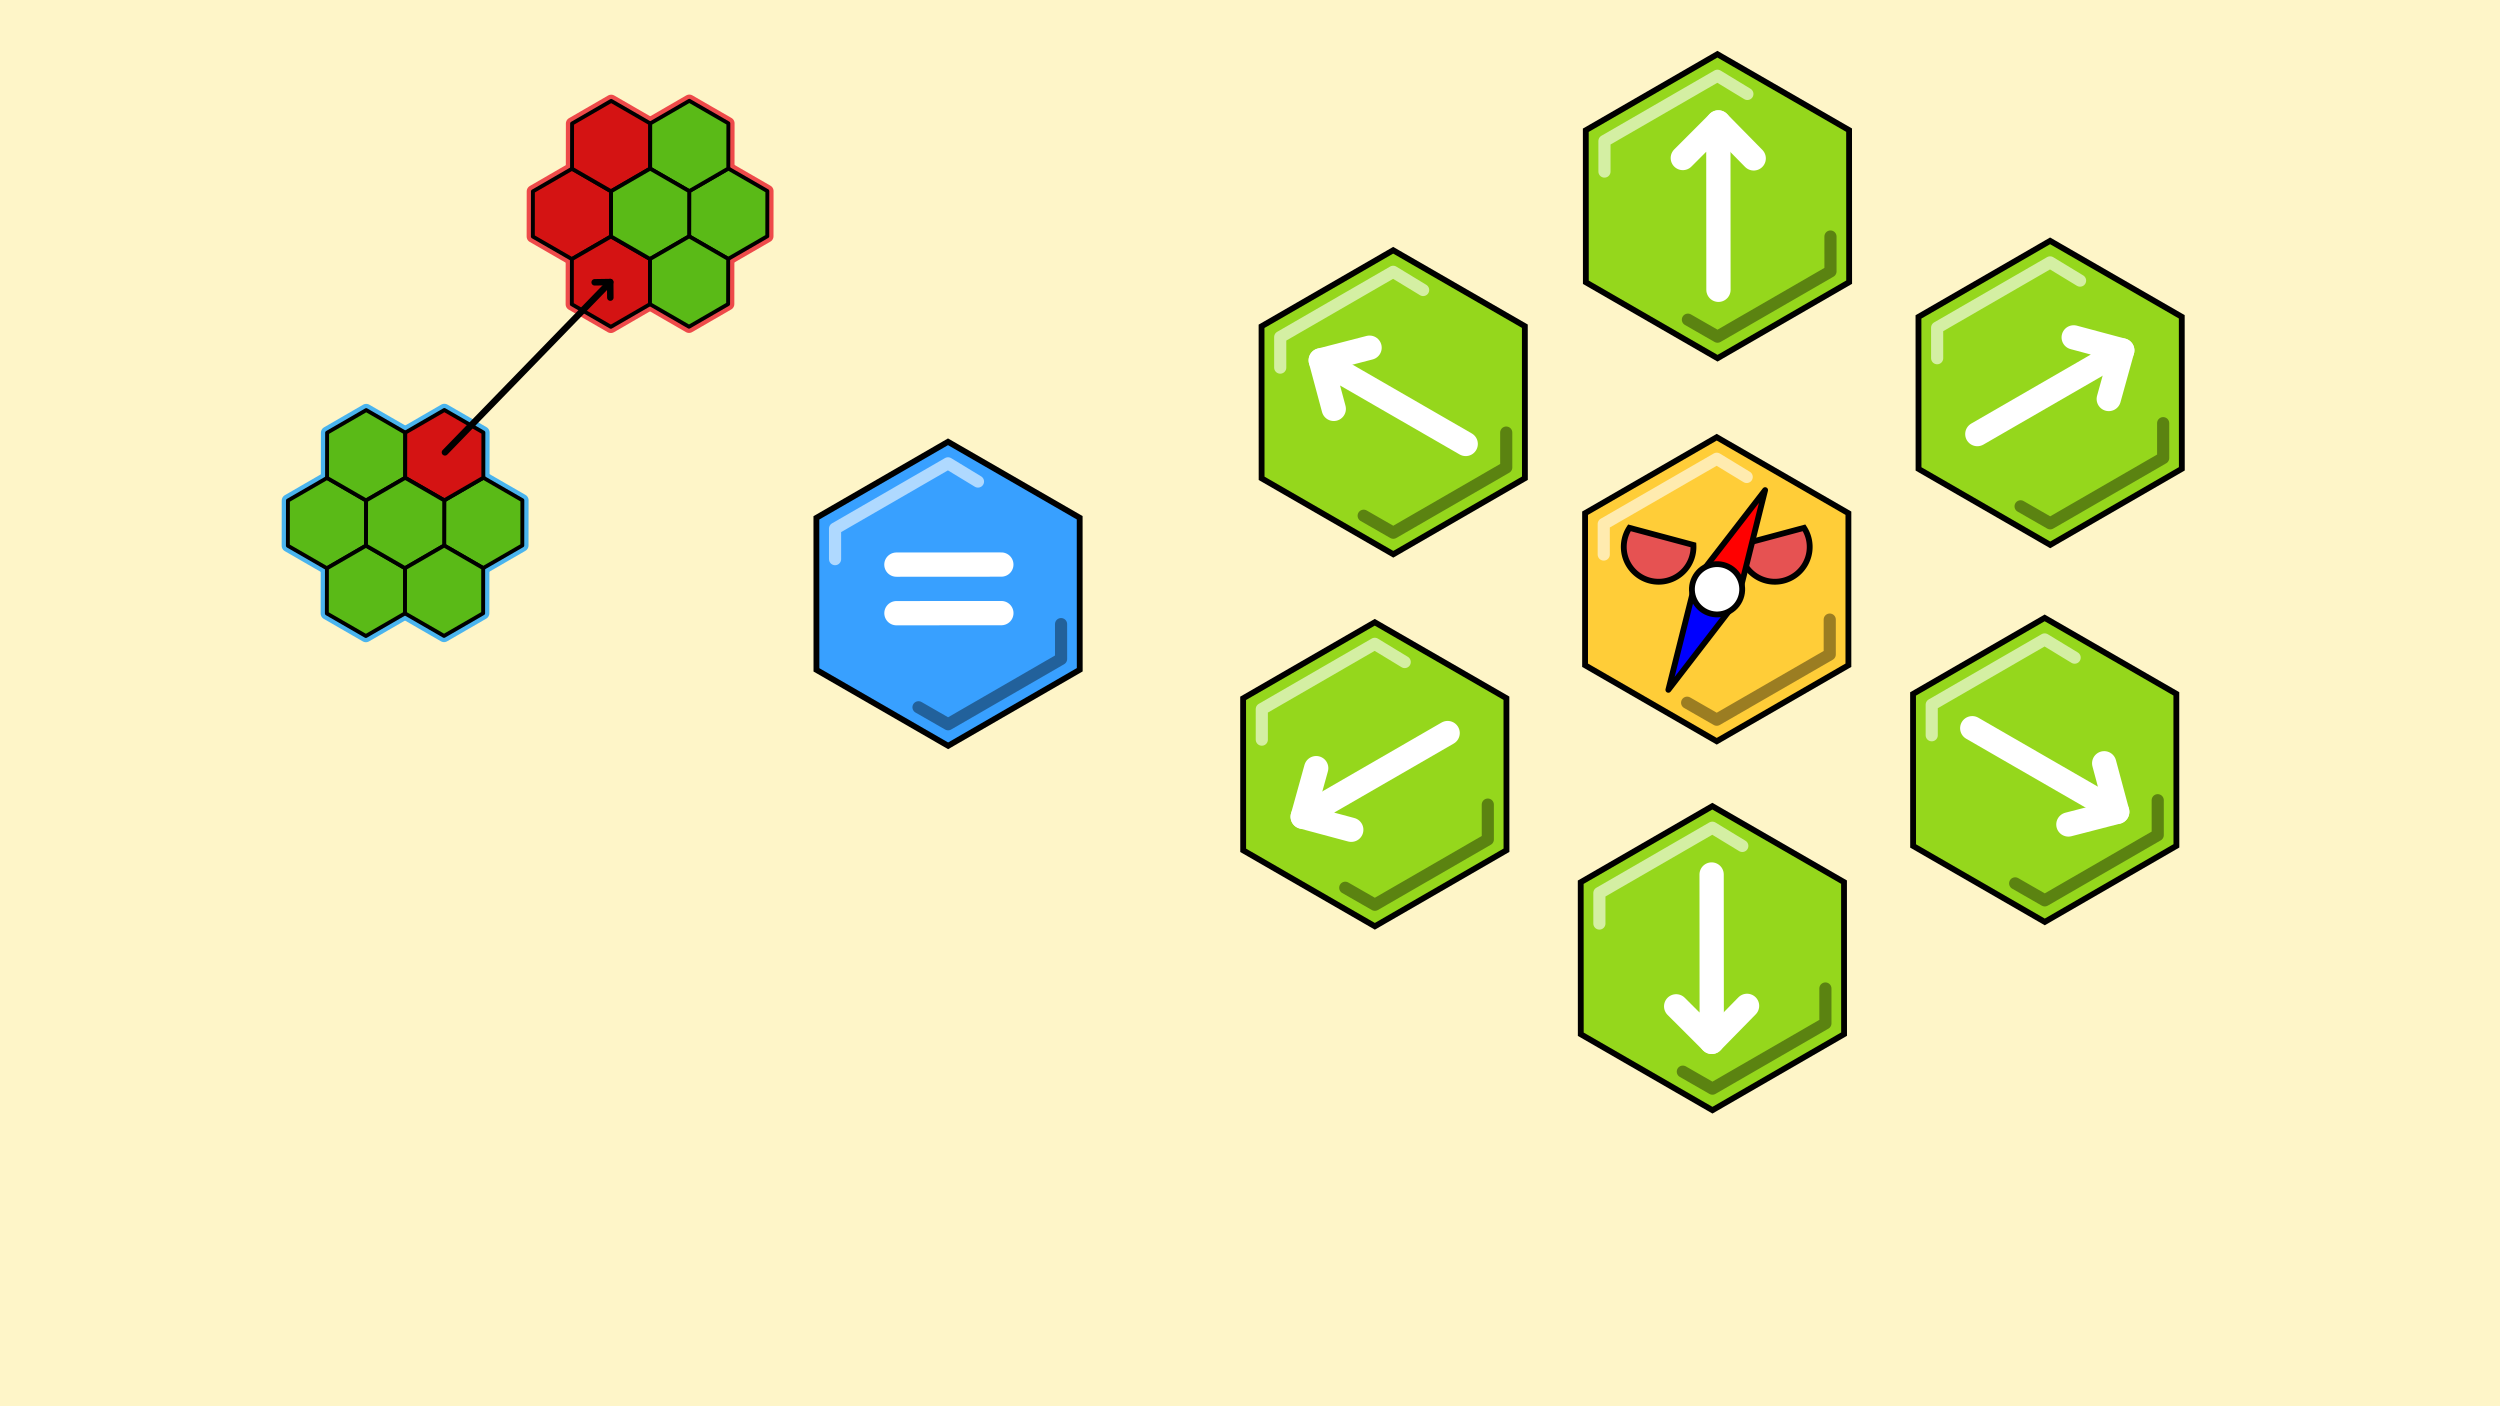 <?xml version="1.0" encoding="UTF-8" standalone="no"?>
<!-- Created with Inkscape (http://www.inkscape.org/) -->

<svg
   xmlns:dc="http://purl.org/dc/elements/1.1/"
   xmlns:cc="http://creativecommons.org/ns#"
   xmlns:rdf="http://www.w3.org/1999/02/22-rdf-syntax-ns#"
   xmlns:svg="http://www.w3.org/2000/svg"
   xmlns="http://www.w3.org/2000/svg"
   xmlns:sodipodi="http://sodipodi.sourceforge.net/DTD/sodipodi-0.dtd"
   xmlns:inkscape="http://www.inkscape.org/namespaces/inkscape"
   width="1920"
   height="1080"
   viewBox="0 0 1920 1080"
   id="svg2"
   version="1.1"
   inkscape:version="0.92.1 r15371"
   sodipodi:docname="cs_after_skilos_17.svg"
   inkscape:export-filename="C:\Users\Aleksandr_Bakanov\Documents\GITREPOS\cell\drawings\cs_after_skilos_17.png"
   inkscape:export-xdpi="96"
   inkscape:export-ydpi="96">
  <rect x="0" y="0" width="1920" height="1080" fill="#333333" stroke="none"/>
  <defs
     id="defs4" />
  <sodipodi:namedview
     id="base"
     pagecolor="#ffffff"
     bordercolor="#666666"
     borderopacity="1.0"
     inkscape:pageopacity="0.0"
     inkscape:pageshadow="2"
     inkscape:zoom="0.4596194"
     inkscape:cx="645.56359"
     inkscape:cy="415.05533"
     inkscape:document-units="px"
     inkscape:current-layer="layer1"
     showgrid="false"
     units="px"
     inkscape:window-width="1858"
     inkscape:window-height="1177"
     inkscape:window-x="54"
     inkscape:window-y="-8"
     inkscape:window-maximized="1" />
  <g
     inkscape:label="Layer 1"
     inkscape:groupmode="layer"
     id="layer1"
     transform="translate(0,27.638)">
    <rect
       style="fill:#fef5c8;fill-opacity:1;stroke:#ffffff;stroke-width:0;stroke-linecap:round;stroke-linejoin:round;stroke-miterlimit:4;stroke-dasharray:none;stroke-opacity:0"
       id="rect4489"
       width="1920"
       height="1080"
       x="-2.6041668e-016"
       y="-27.638" />
    <g
       id="g5298"
       transform="matrix(1.393,0,0,1.393,-381.095,-431.268)">
      <g
         transform="translate(-448.215,257.977)"
         id="g5338-4-2">
        <path
           id="path4506-2-5-7-4-6-17-7-4-6-4-4-7-42-7-7"
           d="m 1473.654,-78.57 -49.802,28.664 -49.802,-28.664 v -57.328 l 49.802,-28.664 49.802,28.664 z"
           style="fill:none;fill-opacity:1;stroke:#000000;stroke-width:16;stroke-linecap:round;stroke-linejoin:round;stroke-miterlimit:4;stroke-dasharray:none;stroke-opacity:1"
           inkscape:connector-curvature="0" />
        <g
           aria-label="2"
           style="font-style:normal;font-variant:normal;font-weight:normal;font-stretch:normal;font-size:18.667px;line-height:1.25;font-family:monospace;-inkscape-font-specification:monospace;text-align:center;letter-spacing:0px;word-spacing:0px;text-anchor:middle;fill:#117b19;fill-opacity:1;stroke:none"
           id="text4840-0-8-46-7"
           transform="translate(902.927,-360.858)">
          <path
             inkscape:connector-curvature="0"
             d="m 1186.726,329.767 h 14.031 q 1.156,-0.938 2.188,-0.938 1.469,0 2.312,0.969 0.875,0.969 0.875,3.312 v 3.062 h -29.188 v -6.781 q 17.312,-14.281 20.906,-18.375 1.812,-2.094 1.812,-3.969 0,-2.344 -2.062,-4.125 -2.031,-1.812 -5.438,-1.812 -3.438,0 -5.719,2 -1.188,1.062 -1.906,3.156 -0.438,1.312 -1.219,1.875 -0.75,0.562 -1.875,0.562 -1.312,0 -2.281,-0.938 -0.938,-0.938 -0.938,-2.188 0,-1.875 1.719,-4.688 1.75,-2.812 5.062,-4.5 3.344,-1.688 7.25,-1.688 6.062,0 9.938,3.688 3.875,3.656 3.875,8.875 0,2.656 -1.125,4.938 -1.094,2.25 -5.312,6.25 -3.312,3.156 -12.906,11.312 z"
             style="font-style:normal;font-variant:normal;font-weight:bold;font-stretch:normal;font-size:64px;font-family:monospace;-inkscape-font-specification:'monospace Bold';fill:#117b19;fill-opacity:1"
             id="path5187-8-5" />
        </g>
        <g
           aria-label="1"
           style="font-style:normal;font-variant:normal;font-weight:normal;font-stretch:normal;font-size:18.667px;line-height:1.25;font-family:monospace;-inkscape-font-specification:monospace;text-align:center;letter-spacing:0px;word-spacing:0px;text-anchor:middle;fill:#817612;fill-opacity:1;stroke:none"
           id="text4840-0-7-2-1-2-6-7"
           transform="translate(699.015,-358.447)">
          <path
             inkscape:connector-curvature="0"
             d="m 1299.373,293.935 v 35.062 h 6.469 q 2.312,0 3.281,0.906 1,0.875 1,2.312 0,1.406 -1,2.312 -0.969,0.875 -3.281,0.875 h -19.344 q -2.312,0 -3.312,-0.875 -0.969,-0.906 -0.969,-2.344 0,-1.406 0.969,-2.281 1,-0.906 3.312,-0.906 h 6.469 v -26.719 l -5.719,1.5 q -1.375,0.375 -2.062,0.375 -1.219,0 -2.125,-0.969 -0.875,-0.969 -0.875,-2.375 0,-1.281 0.656,-2 0.656,-0.75 2.75,-1.312 z"
             style="font-style:normal;font-variant:normal;font-weight:bold;font-stretch:normal;font-size:64px;font-family:monospace;-inkscape-font-specification:'monospace Bold';fill:#817612;fill-opacity:1"
             id="path5175-3-1" />
        </g>
        <g
           aria-label="3"
           style="font-style:normal;font-variant:normal;font-weight:normal;font-stretch:normal;font-size:18.667px;line-height:1.25;font-family:monospace;-inkscape-font-specification:monospace;text-align:center;letter-spacing:0px;word-spacing:0px;text-anchor:middle;fill:#8e2311;fill-opacity:1;stroke:none"
           id="text4840-0-7-2-1-9-8-2-3-7-1"
           transform="translate(796.7,-273.378)">
          <path
             inkscape:connector-curvature="0"
             d="m 1253.081,228.145 q 2.844,1.938 4.25,4.5 1.406,2.531 1.406,5.688 0,3.406 -1.875,6.312 -1.844,2.875 -5.375,4.375 -3.531,1.469 -9.25,1.469 -7.438,0 -11.188,-2.312 -2.094,-1.312 -2.094,-3.125 0,-1.375 0.906,-2.312 0.938,-0.969 2.25,-0.969 0.906,0 1.875,0.625 1.375,0.938 2.594,1.25 1.875,0.438 5.156,0.438 5.594,0 8.094,-1.438 2.5,-1.469 2.5,-4.125 0,-1.969 -1.469,-3.781 -1.438,-1.844 -3.875,-2.844 -1.406,-0.562 -4.75,-0.781 -1.594,-0.094 -2.469,-0.969 -0.844,-0.906 -0.844,-2.219 0,-1.375 0.938,-2.312 0.938,-0.938 2.375,-0.938 3.188,0 3.406,-0.031 1.25,-0.125 2.5,-0.812 1.25,-0.688 2,-1.875 0.781,-1.219 0.781,-2.5 0,-2.031 -1.812,-3.5 -1.781,-1.5 -5.375,-1.5 -4.625,0 -7.062,2.688 -0.719,0.781 -1.156,1 -0.656,0.344 -1.469,0.344 -1.312,0 -2.25,-0.938 -0.938,-0.938 -0.938,-2.312 0,-2.156 2.875,-4.188 4.188,-2.969 10.469,-2.969 5.938,0 9.531,3.375 3.594,3.375 3.594,8.125 0,2.469 -1.062,4.625 -1.062,2.125 -3.188,3.938 z"
             style="font-style:normal;font-variant:normal;font-weight:bold;font-stretch:normal;font-size:64px;font-family:monospace;-inkscape-font-specification:'monospace Bold';fill:#8e2311;fill-opacity:1"
             id="path5163-7-4" />
        </g>
      </g>
    </g>
    <g
       id="g1013">
      <path
         sodipodi:nodetypes="cc"
         inkscape:connector-curvature="0"
         id="path1090"
         d="m 708.722,-251.305 47.866,47.866"
         style="fill:none;fill-rule:evenodd;stroke:#ff2d1b;stroke-width:20;stroke-linecap:round;stroke-linejoin:miter;stroke-miterlimit:4;stroke-dasharray:none;stroke-opacity:1" />
      <path
         sodipodi:nodetypes="cc"
         inkscape:connector-curvature="0"
         id="path1090-6"
         d="m 756.587,-251.305 -47.866,47.866"
         style="fill:none;fill-rule:evenodd;stroke:#ff2d1b;stroke-width:20;stroke-linecap:round;stroke-linejoin:miter;stroke-miterlimit:4;stroke-dasharray:none;stroke-opacity:1" />
    </g>
    <g
       id="g1114"
       transform="translate(670.179,343.935)">
      <g
         id="g5115-0-6-9-3"
         transform="matrix(0.302,-0.523,0.523,0.302,-847.376,582.281)">
        <path
           id="path4506-2-5-7-4-6-17-7-4-6-4-4-7-6-9-2-2-5"
           d="m 1692.419,258.856 -49.802,28.664 -49.802,-28.664 v -57.328 l 49.802,-28.664 49.802,28.664 z"
           style="fill:none;fill-opacity:1;stroke:#ee4a4a;stroke-width:15.796;stroke-linecap:round;stroke-linejoin:round;stroke-miterlimit:4;stroke-dasharray:none;stroke-opacity:1"
           inkscape:connector-curvature="0" />
        <path
           id="path4506-2-5-7-4-6-17-7-4-6-4-4-7-6-9-2-4-8-2"
           d="m 1792.022,258.856 -49.802,28.664 -49.802,-28.664 v -57.328 l 49.802,-28.664 49.802,28.664 z"
           style="fill:none;fill-opacity:1;stroke:#ee4a4a;stroke-width:15.796;stroke-linecap:round;stroke-linejoin:round;stroke-miterlimit:4;stroke-dasharray:none;stroke-opacity:1"
           inkscape:connector-curvature="0" />
        <path
           id="path4506-2-5-7-4-6-17-7-44-3-1-2-1-7-8-9"
           d="m 1792.022,430.841 -49.802,28.664 -49.802,-28.664 v -57.328 l 49.802,-28.664 49.802,28.664 z"
           style="fill:none;fill-opacity:1;stroke:#ee4a4a;stroke-width:15.796;stroke-linecap:round;stroke-linejoin:round;stroke-miterlimit:4;stroke-dasharray:none;stroke-opacity:1"
           inkscape:connector-curvature="0" />
        <path
           id="path4506-2-5-7-4-6-17-7-44-3-1-2-1-7-9-6-6"
           d="m 1642.617,344.848 -49.802,28.664 -49.802,-28.664 v -57.328 l 49.802,-28.664 49.802,28.664 z"
           style="fill:none;fill-opacity:1;stroke:#ee4a4a;stroke-width:15.796;stroke-linecap:round;stroke-linejoin:round;stroke-miterlimit:4;stroke-dasharray:none;stroke-opacity:1"
           inkscape:connector-curvature="0" />
        <path
           id="path4506-2-5-7-4-6-17-7-44-3-1-2-1-7-95-7-3"
           d="m 1841.824,344.848 -49.802,28.664 -49.802,-28.664 v -57.328 l 49.802,-28.664 49.802,28.664 z"
           style="fill:none;fill-opacity:1;stroke:#ee4a4a;stroke-width:15.796;stroke-linecap:round;stroke-linejoin:round;stroke-miterlimit:4;stroke-dasharray:none;stroke-opacity:1"
           inkscape:connector-curvature="0" />
        <path
           id="path4506-2-5-7-4-6-17-7-4-6-4-4-7-6-9-2-6-9-9"
           d="m 1742.22,344.848 -49.802,28.664 -49.802,-28.664 v -57.328 l 49.802,-28.664 49.802,28.664 z"
           style="fill:none;fill-opacity:1;stroke:#ee4a4a;stroke-width:15.796;stroke-linecap:round;stroke-linejoin:round;stroke-miterlimit:4;stroke-dasharray:none;stroke-opacity:1"
           inkscape:connector-curvature="0" />
        <path
           id="path4506-2-5-7-4-6-17-7-4-6-4-4-7-6-9-2-6-4-2-1"
           d="m 1692.419,430.841 -49.802,28.664 -49.802,-28.664 v -57.328 l 49.802,-28.664 49.802,28.664 z"
           style="fill:none;fill-opacity:1;stroke:#ee4a4a;stroke-width:15.796;stroke-linecap:round;stroke-linejoin:round;stroke-miterlimit:4;stroke-dasharray:none;stroke-opacity:1"
           inkscape:connector-curvature="0" />
        <path
           id="path4506-2-5-7-4-6-17-7-4-6-4-4-7-6-9-2-2-7-2"
           d="m 1692.419,258.856 -49.802,28.664 -49.802,-28.664 v -57.328 l 49.802,-28.664 49.802,28.664 z"
           style="fill:#d41313;fill-opacity:1;stroke:#000000;stroke-width:4.965;stroke-linecap:round;stroke-linejoin:round;stroke-miterlimit:4;stroke-dasharray:none;stroke-opacity:1"
           inkscape:connector-curvature="0" />
        <path
           id="path4506-2-5-7-4-6-17-7-4-6-4-4-7-6-9-2-4-8-3-8"
           d="m 1792.022,258.856 -49.802,28.664 -49.802,-28.664 v -57.328 l 49.802,-28.664 49.802,28.664 z"
           style="fill:#d41313;fill-opacity:1;stroke:#000000;stroke-width:4.965;stroke-linecap:round;stroke-linejoin:round;stroke-miterlimit:4;stroke-dasharray:none;stroke-opacity:1"
           inkscape:connector-curvature="0" />
        <path
           id="path4506-2-5-7-4-6-17-7-44-3-1-2-1-7-8-7-8"
           d="m 1792.022,430.841 -49.802,28.664 -49.802,-28.664 v -57.328 l 49.802,-28.664 49.802,28.664 z"
           style="fill:#5aba17;fill-opacity:1;stroke:#000000;stroke-width:4.965;stroke-linecap:round;stroke-linejoin:round;stroke-miterlimit:4;stroke-dasharray:none;stroke-opacity:1"
           inkscape:connector-curvature="0" />
        <path
           id="path4506-2-5-7-4-6-17-7-44-3-1-2-1-7-9-6-4-8"
           d="m 1642.617,344.848 -49.802,28.664 -49.802,-28.664 v -57.328 l 49.802,-28.664 49.802,28.664 z"
           style="fill:#d41313;fill-opacity:1;stroke:#000000;stroke-width:4.965;stroke-linecap:round;stroke-linejoin:round;stroke-miterlimit:4;stroke-dasharray:none;stroke-opacity:1"
           inkscape:connector-curvature="0" />
        <path
           id="path4506-2-5-7-4-6-17-7-44-3-1-2-1-7-95-7-1-6"
           d="m 1841.824,344.848 -49.802,28.664 -49.802,-28.664 v -57.328 l 49.802,-28.664 49.802,28.664 z"
           style="fill:#5aba17;fill-opacity:1;stroke:#000000;stroke-width:4.965;stroke-linecap:round;stroke-linejoin:round;stroke-miterlimit:4;stroke-dasharray:none;stroke-opacity:1"
           inkscape:connector-curvature="0" />
        <path
           id="path4506-2-5-7-4-6-17-7-4-6-4-4-7-6-9-2-6-9-4-7"
           d="m 1742.22,344.848 -49.802,28.664 -49.802,-28.664 v -57.328 l 49.802,-28.664 49.802,28.664 z"
           style="fill:#5aba17;fill-opacity:1;stroke:#000000;stroke-width:4.965;stroke-linecap:round;stroke-linejoin:round;stroke-miterlimit:4;stroke-dasharray:none;stroke-opacity:1"
           inkscape:connector-curvature="0" />
        <path
           id="path4506-2-5-7-4-6-17-7-4-6-4-4-7-6-9-2-6-4-2-6-8"
           d="m 1692.419,430.841 -49.802,28.664 -49.802,-28.664 v -57.328 l 49.802,-28.664 49.802,28.664 z"
           style="fill:#5aba17;fill-opacity:1;stroke:#000000;stroke-width:4.965;stroke-linecap:round;stroke-linejoin:round;stroke-miterlimit:4;stroke-dasharray:none;stroke-opacity:1"
           inkscape:connector-curvature="0" />
      </g>
      <g
         id="g5115-0-6-9-3-1"
         transform="matrix(0.302,-0.523,0.523,0.302,-1035.519,819.738)">
        <path
           id="path4506-2-5-7-4-6-17-7-4-6-4-4-7-6-9-2-2-5-9"
           d="m 1692.419,258.856 -49.802,28.664 -49.802,-28.664 v -57.328 l 49.802,-28.664 49.802,28.664 z"
           style="fill:none;fill-opacity:1;stroke:#4ab4ee;stroke-width:15.796;stroke-linecap:round;stroke-linejoin:round;stroke-miterlimit:4;stroke-dasharray:none;stroke-opacity:1"
           inkscape:connector-curvature="0" />
        <path
           id="path4506-2-5-7-4-6-17-7-4-6-4-4-7-6-9-2-4-8-2-0"
           d="m 1792.022,258.856 -49.802,28.664 -49.802,-28.664 v -57.328 l 49.802,-28.664 49.802,28.664 z"
           style="fill:none;fill-opacity:1;stroke:#4ab4ee;stroke-width:15.796;stroke-linecap:round;stroke-linejoin:round;stroke-miterlimit:4;stroke-dasharray:none;stroke-opacity:1"
           inkscape:connector-curvature="0" />
        <path
           id="path4506-2-5-7-4-6-17-7-44-3-1-2-1-7-8-9-5"
           d="m 1792.022,430.841 -49.802,28.664 -49.802,-28.664 v -57.328 l 49.802,-28.664 49.802,28.664 z"
           style="fill:none;fill-opacity:1;stroke:#4ab4ee;stroke-width:15.796;stroke-linecap:round;stroke-linejoin:round;stroke-miterlimit:4;stroke-dasharray:none;stroke-opacity:1"
           inkscape:connector-curvature="0" />
        <path
           id="path4506-2-5-7-4-6-17-7-44-3-1-2-1-7-9-6-6-6"
           d="m 1642.617,344.848 -49.802,28.664 -49.802,-28.664 v -57.328 l 49.802,-28.664 49.802,28.664 z"
           style="fill:none;fill-opacity:1;stroke:#4ab4ee;stroke-width:15.796;stroke-linecap:round;stroke-linejoin:round;stroke-miterlimit:4;stroke-dasharray:none;stroke-opacity:1"
           inkscape:connector-curvature="0" />
        <path
           id="path4506-2-5-7-4-6-17-7-44-3-1-2-1-7-95-7-3-2"
           d="m 1841.824,344.848 -49.802,28.664 -49.802,-28.664 v -57.328 l 49.802,-28.664 49.802,28.664 z"
           style="fill:none;fill-opacity:1;stroke:#4ab4ee;stroke-width:15.796;stroke-linecap:round;stroke-linejoin:round;stroke-miterlimit:4;stroke-dasharray:none;stroke-opacity:1"
           inkscape:connector-curvature="0" />
        <path
           id="path4506-2-5-7-4-6-17-7-4-6-4-4-7-6-9-2-6-9-9-1"
           d="m 1742.22,344.848 -49.802,28.664 -49.802,-28.664 v -57.328 l 49.802,-28.664 49.802,28.664 z"
           style="fill:none;fill-opacity:1;stroke:#4ab4ee;stroke-width:15.796;stroke-linecap:round;stroke-linejoin:round;stroke-miterlimit:4;stroke-dasharray:none;stroke-opacity:1"
           inkscape:connector-curvature="0" />
        <path
           id="path4506-2-5-7-4-6-17-7-4-6-4-4-7-6-9-2-6-4-2-1-1"
           d="m 1692.419,430.841 -49.802,28.664 -49.802,-28.664 v -57.328 l 49.802,-28.664 49.802,28.664 z"
           style="fill:none;fill-opacity:1;stroke:#4ab4ee;stroke-width:15.796;stroke-linecap:round;stroke-linejoin:round;stroke-miterlimit:4;stroke-dasharray:none;stroke-opacity:1"
           inkscape:connector-curvature="0" />
        <path
           id="path4506-2-5-7-4-6-17-7-4-6-4-4-7-6-9-2-2-7-2-9"
           d="m 1692.419,258.856 -49.802,28.664 -49.802,-28.664 v -57.328 l 49.802,-28.664 49.802,28.664 z"
           style="fill:#5aba17;fill-opacity:1;stroke:#000000;stroke-width:4.965;stroke-linecap:round;stroke-linejoin:round;stroke-miterlimit:4;stroke-dasharray:none;stroke-opacity:1"
           inkscape:connector-curvature="0" />
        <path
           id="path4506-2-5-7-4-6-17-7-4-6-4-4-7-6-9-2-4-8-3-8-5"
           d="m 1792.022,258.856 -49.802,28.664 -49.802,-28.664 v -57.328 l 49.802,-28.664 49.802,28.664 z"
           style="fill:#5aba17;fill-opacity:1;stroke:#000000;stroke-width:4.965;stroke-linecap:round;stroke-linejoin:round;stroke-miterlimit:4;stroke-dasharray:none;stroke-opacity:1"
           inkscape:connector-curvature="0" />
        <path
           id="path4506-2-5-7-4-6-17-7-44-3-1-2-1-7-8-7-8-8"
           d="m 1792.022,430.841 -49.802,28.664 -49.802,-28.664 v -57.328 l 49.802,-28.664 49.802,28.664 z"
           style="fill:#5aba17;fill-opacity:1;stroke:#000000;stroke-width:4.965;stroke-linecap:round;stroke-linejoin:round;stroke-miterlimit:4;stroke-dasharray:none;stroke-opacity:1"
           inkscape:connector-curvature="0" />
        <path
           id="path4506-2-5-7-4-6-17-7-44-3-1-2-1-7-9-6-4-8-6"
           d="m 1642.617,344.848 -49.802,28.664 -49.802,-28.664 v -57.328 l 49.802,-28.664 49.802,28.664 z"
           style="fill:#5aba17;fill-opacity:1;stroke:#000000;stroke-width:4.965;stroke-linecap:round;stroke-linejoin:round;stroke-miterlimit:4;stroke-dasharray:none;stroke-opacity:1"
           inkscape:connector-curvature="0" />
        <path
           id="path4506-2-5-7-4-6-17-7-44-3-1-2-1-7-95-7-1-6-2"
           d="m 1841.824,344.848 -49.802,28.664 -49.802,-28.664 v -57.328 l 49.802,-28.664 49.802,28.664 z"
           style="fill:#d41313;fill-opacity:1;stroke:#000000;stroke-width:4.965;stroke-linecap:round;stroke-linejoin:round;stroke-miterlimit:4;stroke-dasharray:none;stroke-opacity:1"
           inkscape:connector-curvature="0" />
        <path
           id="path4506-2-5-7-4-6-17-7-4-6-4-4-7-6-9-2-6-9-4-7-3"
           d="m 1742.22,344.848 -49.802,28.664 -49.802,-28.664 v -57.328 l 49.802,-28.664 49.802,28.664 z"
           style="fill:#5aba17;fill-opacity:1;stroke:#000000;stroke-width:4.965;stroke-linecap:round;stroke-linejoin:round;stroke-miterlimit:4;stroke-dasharray:none;stroke-opacity:1"
           inkscape:connector-curvature="0" />
        <path
           id="path4506-2-5-7-4-6-17-7-4-6-4-4-7-6-9-2-6-4-2-6-8-6"
           d="m 1692.419,430.841 -49.802,28.664 -49.802,-28.664 v -57.328 l 49.802,-28.664 49.802,28.664 z"
           style="fill:#5aba17;fill-opacity:1;stroke:#000000;stroke-width:4.965;stroke-linecap:round;stroke-linejoin:round;stroke-miterlimit:4;stroke-dasharray:none;stroke-opacity:1"
           inkscape:connector-curvature="0" />
      </g>
      <path
         inkscape:connector-curvature="0"
         id="path1078"
         d="M -328.462,-24.176 -201.538,-154.946"
         style="fill:none;fill-rule:evenodd;stroke:#000000;stroke-width:5;stroke-linecap:round;stroke-linejoin:round;stroke-miterlimit:4;stroke-dasharray:none;stroke-opacity:1"
         sodipodi:nodetypes="cc" />
      <path
         sodipodi:nodetypes="ccc"
         inkscape:connector-curvature="0"
         id="path1080"
         d="m -213.47,-154.753 11.931,-0.192 0.096,11.915"
         style="fill:none;fill-rule:evenodd;stroke:#000000;stroke-width:5;stroke-linecap:round;stroke-linejoin:round;stroke-miterlimit:4;stroke-dasharray:none;stroke-opacity:1" />
    </g>
    <g
       id="g1147"
       transform="matrix(1.865,0,0,1.865,-2958.365,-101.336)">
      <path
         id="path4140"
         d="m 2347.421,313.463 -54.219,31.303 -54.219,-31.303 v -62.607 l 54.219,-31.303 54.219,31.303 z"
         style="color:#000000;clip-rule:nonzero;display:inline;overflow:visible;visibility:visible;opacity:1;isolation:auto;mix-blend-mode:normal;color-interpolation:sRGB;color-interpolation-filters:linearRGB;solid-color:#000000;solid-opacity:1;fill:#ffcd38;fill-opacity:1;fill-rule:nonzero;stroke:#000000;stroke-width:2.4;stroke-linecap:round;stroke-linejoin:miter;stroke-miterlimit:4;stroke-dasharray:none;stroke-dashoffset:0;stroke-opacity:1;color-rendering:auto;image-rendering:auto;shape-rendering:auto;text-rendering:auto;enable-background:accumulate"
         inkscape:connector-curvature="0" />
      <path
         sodipodi:nodetypes="cccc"
         inkscape:connector-curvature="0"
         id="path4140-7"
         d="m 2246.669,267.874 v -12.58 l 46.533,-26.866 12.338,7.504"
         style="color:#000000;clip-rule:nonzero;display:inline;overflow:visible;visibility:visible;opacity:1;isolation:auto;mix-blend-mode:normal;color-interpolation:sRGB;color-interpolation-filters:linearRGB;solid-color:#000000;solid-opacity:1;fill:none;fill-opacity:1;fill-rule:nonzero;stroke:#ffffff;stroke-width:5;stroke-linecap:round;stroke-linejoin:round;stroke-miterlimit:4;stroke-dasharray:none;stroke-dashoffset:0;stroke-opacity:0.596;color-rendering:auto;image-rendering:auto;shape-rendering:auto;text-rendering:auto;enable-background:accumulate" />
      <path
         sodipodi:nodetypes="cccc"
         inkscape:connector-curvature="0"
         id="path4140-7-7"
         d="m 2339.735,294.66 v 14.366 l -46.533,26.866 -12.195,-7.004"
         style="color:#000000;clip-rule:nonzero;display:inline;overflow:visible;visibility:visible;opacity:1;isolation:auto;mix-blend-mode:normal;color-interpolation:sRGB;color-interpolation-filters:linearRGB;solid-color:#000000;solid-opacity:1;fill:none;fill-opacity:1;fill-rule:nonzero;stroke:#000000;stroke-width:5;stroke-linecap:round;stroke-linejoin:round;stroke-miterlimit:4;stroke-dasharray:none;stroke-dashoffset:0;stroke-opacity:0.392;color-rendering:auto;image-rendering:auto;shape-rendering:auto;text-rendering:auto;enable-background:accumulate" />
      <g
         style="fill:#e65252;fill-opacity:1;stroke-width:2.4;stroke-miterlimit:4;stroke-dasharray:none"
         transform="translate(2238.164,-706.203)"
         id="g4554">
        <path
           style="fill:#e65252;fill-opacity:1;stroke:#000000;stroke-width:2.4;stroke-linejoin:miter;stroke-miterlimit:4;stroke-dasharray:none"
           d="m 19.093,963.081 a 14.356,14.356 0 0 0 2.619,18.7 14.356,14.356 0 0 0 20.25,-1.469 14.356,14.356 0 0 0 3.474,-10.172 z"
           id="path4485-2"
           inkscape:connector-curvature="0" />
        <path
           style="fill:#e65252;fill-opacity:1;stroke:#000000;stroke-width:2.4;stroke-linejoin:miter;stroke-miterlimit:4;stroke-dasharray:none"
           d="M 90.983,963.081 A 14.356,14.356 0 0 1 88.364,981.781 14.356,14.356 0 0 1 68.114,980.312 14.356,14.356 0 0 1 64.641,970.14 Z"
           id="path4485-2-7"
           inkscape:connector-curvature="0" />
      </g>
      <path
         sodipodi:nodetypes="cccc"
         inkscape:connector-curvature="0"
         id="path4487"
         d="m 2286.017,276.422 27.108,-35.078 -10.726,43.014 z"
         style="fill:#ff0000;fill-opacity:1;stroke:#000000;stroke-width:2.4;stroke-linecap:round;stroke-linejoin:round;stroke-miterlimit:4;stroke-dasharray:none" />
      <path
         sodipodi:nodetypes="cccc"
         inkscape:connector-curvature="0"
         id="path4487-0"
         d="m 2300.543,288.189 -27.264,35.399 10.882,-43.336 z"
         style="fill:#0000ff;fill-opacity:1;stroke:#000000;stroke-width:2.4;stroke-linecap:round;stroke-linejoin:round;stroke-miterlimit:4;stroke-dasharray:none" />
      <circle
         transform="rotate(25.849)"
         r="10.357"
         cy="-745.946"
         cx="2186.912"
         id="path4485"
         style="fill:#ffffff;fill-opacity:1;stroke:#000000;stroke-width:2.4;stroke-linejoin:miter;stroke-miterlimit:4;stroke-dasharray:none" />
    </g>
    <g
       id="g1219"
       transform="matrix(0.563,-0.976,0.976,0.563,-4019.582,2133.409)">
      <path
         id="path4140-2"
         d="m 3685.746,3704.904 -89.734,-51.808 1e-4,-103.616 89.734,-51.808 89.734,51.808 10e-5,103.616 z"
         style="color:#000000;clip-rule:nonzero;display:inline;overflow:visible;visibility:visible;opacity:1;isolation:auto;mix-blend-mode:normal;color-interpolation:sRGB;color-interpolation-filters:linearRGB;solid-color:#000000;solid-opacity:1;fill:#95d71c;fill-opacity:1;fill-rule:nonzero;stroke:#000000;stroke-width:3.972;stroke-linecap:round;stroke-linejoin:miter;stroke-miterlimit:4;stroke-dasharray:none;stroke-dashoffset:0;stroke-opacity:1;color-rendering:auto;image-rendering:auto;shape-rendering:auto;text-rendering:auto;enable-background:accumulate"
         inkscape:connector-curvature="0" />
      <path
         sodipodi:nodetypes="cccc"
         inkscape:connector-curvature="0"
         id="path4140-7-8"
         d="m 3667.715,3522.771 18.031,-10.41 77.013,44.464 -0.546,23.894"
         style="color:#000000;clip-rule:nonzero;display:inline;overflow:visible;visibility:visible;opacity:1;isolation:auto;mix-blend-mode:normal;color-interpolation:sRGB;color-interpolation-filters:linearRGB;solid-color:#000000;solid-opacity:1;fill:none;fill-opacity:1;fill-rule:nonzero;stroke:#ffffff;stroke-width:8.275;stroke-linecap:round;stroke-linejoin:round;stroke-miterlimit:4;stroke-dasharray:none;stroke-dashoffset:0;stroke-opacity:0.596;color-rendering:auto;image-rendering:auto;shape-rendering:auto;text-rendering:auto;enable-background:accumulate" />
      <path
         sodipodi:nodetypes="cccc"
         inkscape:connector-curvature="0"
         id="path4140-7-7-6"
         d="m 3706.336,3678.328 -20.59,11.888 -77.013,-44.464 -0.052,-23.275"
         style="color:#000000;clip-rule:nonzero;display:inline;overflow:visible;visibility:visible;opacity:1;isolation:auto;mix-blend-mode:normal;color-interpolation:sRGB;color-interpolation-filters:linearRGB;solid-color:#000000;solid-opacity:1;fill:none;fill-opacity:1;fill-rule:nonzero;stroke:#000000;stroke-width:8.275;stroke-linecap:round;stroke-linejoin:round;stroke-miterlimit:4;stroke-dasharray:none;stroke-dashoffset:0;stroke-opacity:0.392;color-rendering:auto;image-rendering:auto;shape-rendering:auto;text-rendering:auto;enable-background:accumulate" />
      <g
         style="stroke:#ffffff;stroke-opacity:1"
         transform="matrix(-1.655,-2.2403829e-8,2.2403829e-8,-1.655,3776.698,5232.168)"
         id="g4494">
        <path
           style="fill:none;stroke:#ffffff;stroke-width:10;stroke-linecap:round;stroke-linejoin:round;stroke-miterlimit:4;stroke-dasharray:none;stroke-opacity:1"
           d="M 55,1019.862 V 950.934 L 40.357,965.576"
           id="path4488"
           inkscape:connector-curvature="0" />
        <path
           style="fill:none;stroke:#ffffff;stroke-width:10;stroke-linecap:round;stroke-linejoin:round;stroke-miterlimit:4;stroke-dasharray:none;stroke-opacity:1"
           d="m 55,950.934 14.554,14.821"
           id="path4490"
           inkscape:connector-curvature="0"
           sodipodi:nodetypes="cc" />
      </g>
    </g>
    <g
       id="g1187"
       transform="matrix(0.563,-0.976,0.976,0.563,-4134.622,1518.221)">
      <path
         id="path4140-0"
         d="m 3258.992,3556.288 -89.734,-51.808 1e-4,-103.616 89.734,-51.808 89.734,51.808 1e-4,103.616 z"
         style="color:#000000;clip-rule:nonzero;display:inline;overflow:visible;visibility:visible;opacity:1;isolation:auto;mix-blend-mode:normal;color-interpolation:sRGB;color-interpolation-filters:linearRGB;solid-color:#000000;solid-opacity:1;fill:#95d71c;fill-opacity:1;fill-rule:nonzero;stroke:#000000;stroke-width:3.972;stroke-linecap:round;stroke-linejoin:miter;stroke-miterlimit:4;stroke-dasharray:none;stroke-dashoffset:0;stroke-opacity:1;color-rendering:auto;image-rendering:auto;shape-rendering:auto;text-rendering:auto;enable-background:accumulate"
         inkscape:connector-curvature="0" />
      <path
         sodipodi:nodetypes="cccc"
         inkscape:connector-curvature="0"
         id="path4140-7-4"
         d="m 3240.961,3374.155 18.031,-10.41 77.013,44.464 -0.546,23.894"
         style="color:#000000;clip-rule:nonzero;display:inline;overflow:visible;visibility:visible;opacity:1;isolation:auto;mix-blend-mode:normal;color-interpolation:sRGB;color-interpolation-filters:linearRGB;solid-color:#000000;solid-opacity:1;fill:none;fill-opacity:1;fill-rule:nonzero;stroke:#ffffff;stroke-width:8.275;stroke-linecap:round;stroke-linejoin:round;stroke-miterlimit:4;stroke-dasharray:none;stroke-dashoffset:0;stroke-opacity:0.596;color-rendering:auto;image-rendering:auto;shape-rendering:auto;text-rendering:auto;enable-background:accumulate" />
      <path
         sodipodi:nodetypes="cccc"
         inkscape:connector-curvature="0"
         id="path4140-7-7-0"
         d="m 3279.582,3529.711 -20.59,11.888 -77.013,-44.464 -0.052,-23.275"
         style="color:#000000;clip-rule:nonzero;display:inline;overflow:visible;visibility:visible;opacity:1;isolation:auto;mix-blend-mode:normal;color-interpolation:sRGB;color-interpolation-filters:linearRGB;solid-color:#000000;solid-opacity:1;fill:none;fill-opacity:1;fill-rule:nonzero;stroke:#000000;stroke-width:8.275;stroke-linecap:round;stroke-linejoin:round;stroke-miterlimit:4;stroke-dasharray:none;stroke-dashoffset:0;stroke-opacity:0.392;color-rendering:auto;image-rendering:auto;shape-rendering:auto;text-rendering:auto;enable-background:accumulate" />
      <g
         style="stroke:#ffffff;stroke-opacity:1"
         transform="matrix(1.655,2.2403829e-8,-2.2403829e-8,1.655,3168.039,1821.792)"
         id="g4494-4">
        <path
           style="fill:none;stroke:#ffffff;stroke-width:10;stroke-linecap:round;stroke-linejoin:round;stroke-miterlimit:4;stroke-dasharray:none;stroke-opacity:1"
           d="M 55,1019.862 V 950.934 L 40.357,965.576"
           id="path4488-7"
           inkscape:connector-curvature="0" />
        <path
           style="fill:none;stroke:#ffffff;stroke-width:10;stroke-linecap:round;stroke-linejoin:round;stroke-miterlimit:4;stroke-dasharray:none;stroke-opacity:1"
           d="m 55,950.934 14.554,14.821"
           id="path4490-0"
           inkscape:connector-curvature="0"
           sodipodi:nodetypes="cc" />
      </g>
    </g>
    <g
       id="g1211"
       transform="matrix(0.563,-0.976,0.976,0.563,-4461.68,1661.376)">
      <path
         id="path4140-3"
         d="m 3294.562,4122.019 -89.734,-51.808 1e-4,-103.616 89.734,-51.808 89.734,51.808 1e-4,103.616 z"
         style="color:#000000;clip-rule:nonzero;display:inline;overflow:visible;visibility:visible;opacity:1;isolation:auto;mix-blend-mode:normal;color-interpolation:sRGB;color-interpolation-filters:linearRGB;solid-color:#000000;solid-opacity:1;fill:#95d71c;fill-opacity:1;fill-rule:nonzero;stroke:#000000;stroke-width:3.972;stroke-linecap:round;stroke-linejoin:miter;stroke-miterlimit:4;stroke-dasharray:none;stroke-dashoffset:0;stroke-opacity:1;color-rendering:auto;image-rendering:auto;shape-rendering:auto;text-rendering:auto;enable-background:accumulate"
         inkscape:connector-curvature="0" />
      <path
         sodipodi:nodetypes="cccc"
         inkscape:connector-curvature="0"
         id="path4140-7-2"
         d="m 3276.531,3939.886 18.031,-10.41 77.013,44.464 -0.546,23.894"
         style="color:#000000;clip-rule:nonzero;display:inline;overflow:visible;visibility:visible;opacity:1;isolation:auto;mix-blend-mode:normal;color-interpolation:sRGB;color-interpolation-filters:linearRGB;solid-color:#000000;solid-opacity:1;fill:none;fill-opacity:1;fill-rule:nonzero;stroke:#ffffff;stroke-width:8.275;stroke-linecap:round;stroke-linejoin:round;stroke-miterlimit:4;stroke-dasharray:none;stroke-dashoffset:0;stroke-opacity:0.596;color-rendering:auto;image-rendering:auto;shape-rendering:auto;text-rendering:auto;enable-background:accumulate" />
      <path
         sodipodi:nodetypes="cccc"
         inkscape:connector-curvature="0"
         id="path4140-7-7-9"
         d="m 3315.153,4095.442 -20.59,11.888 -77.013,-44.464 -0.052,-23.275"
         style="color:#000000;clip-rule:nonzero;display:inline;overflow:visible;visibility:visible;opacity:1;isolation:auto;mix-blend-mode:normal;color-interpolation:sRGB;color-interpolation-filters:linearRGB;solid-color:#000000;solid-opacity:1;fill:none;fill-opacity:1;fill-rule:nonzero;stroke:#000000;stroke-width:8.275;stroke-linecap:round;stroke-linejoin:round;stroke-miterlimit:4;stroke-dasharray:none;stroke-dashoffset:0;stroke-opacity:0.392;color-rendering:auto;image-rendering:auto;shape-rendering:auto;text-rendering:auto;enable-background:accumulate" />
      <g
         style="stroke:#ffffff;stroke-opacity:1"
         transform="matrix(0.828,1.433,1.433,-0.828,1836.703,4755.076)"
         id="g4494-6">
        <path
           style="fill:none;stroke:#ffffff;stroke-width:10;stroke-linecap:round;stroke-linejoin:round;stroke-miterlimit:4;stroke-dasharray:none;stroke-opacity:1"
           d="M 55,1019.862 V 950.934 L 40.357,965.576"
           id="path4488-9"
           inkscape:connector-curvature="0" />
        <path
           style="fill:none;stroke:#ffffff;stroke-width:10;stroke-linecap:round;stroke-linejoin:round;stroke-miterlimit:4;stroke-dasharray:none;stroke-opacity:1"
           d="m 55,950.934 14.554,14.821"
           id="path4490-01"
           inkscape:connector-curvature="0"
           sodipodi:nodetypes="cc" />
      </g>
    </g>
    <g
       id="g1243"
       transform="matrix(0.563,-0.976,0.976,0.563,-4765.984,1477.532)">
      <path
         id="path4140-6"
         d="m 3733.884,4184.378 -89.734,-51.808 1e-4,-103.616 89.734,-51.808 89.734,51.808 1e-4,103.616 z"
         style="color:#000000;clip-rule:nonzero;display:inline;overflow:visible;visibility:visible;opacity:1;isolation:auto;mix-blend-mode:normal;color-interpolation:sRGB;color-interpolation-filters:linearRGB;solid-color:#000000;solid-opacity:1;fill:#95d71c;fill-opacity:1;fill-rule:nonzero;stroke:#000000;stroke-width:3.972;stroke-linecap:round;stroke-linejoin:miter;stroke-miterlimit:4;stroke-dasharray:none;stroke-dashoffset:0;stroke-opacity:1;color-rendering:auto;image-rendering:auto;shape-rendering:auto;text-rendering:auto;enable-background:accumulate"
         inkscape:connector-curvature="0" />
      <path
         sodipodi:nodetypes="cccc"
         inkscape:connector-curvature="0"
         id="path4140-7-3"
         d="m 3715.853,4002.245 18.031,-10.41 77.013,44.464 -0.546,23.894"
         style="color:#000000;clip-rule:nonzero;display:inline;overflow:visible;visibility:visible;opacity:1;isolation:auto;mix-blend-mode:normal;color-interpolation:sRGB;color-interpolation-filters:linearRGB;solid-color:#000000;solid-opacity:1;fill:none;fill-opacity:1;fill-rule:nonzero;stroke:#ffffff;stroke-width:8.275;stroke-linecap:round;stroke-linejoin:round;stroke-miterlimit:4;stroke-dasharray:none;stroke-dashoffset:0;stroke-opacity:0.596;color-rendering:auto;image-rendering:auto;shape-rendering:auto;text-rendering:auto;enable-background:accumulate" />
      <path
         sodipodi:nodetypes="cccc"
         inkscape:connector-curvature="0"
         id="path4140-7-7-4"
         d="m 3754.475,4157.802 -20.59,11.888 -77.013,-44.464 -0.052,-23.275"
         style="color:#000000;clip-rule:nonzero;display:inline;overflow:visible;visibility:visible;opacity:1;isolation:auto;mix-blend-mode:normal;color-interpolation:sRGB;color-interpolation-filters:linearRGB;solid-color:#000000;solid-opacity:1;fill:none;fill-opacity:1;fill-rule:nonzero;stroke:#000000;stroke-width:8.275;stroke-linecap:round;stroke-linejoin:round;stroke-miterlimit:4;stroke-dasharray:none;stroke-dashoffset:0;stroke-opacity:0.392;color-rendering:auto;image-rendering:auto;shape-rendering:auto;text-rendering:auto;enable-background:accumulate" />
      <g
         style="stroke:#ffffff;stroke-opacity:1"
         transform="matrix(0.828,1.433,-1.433,0.828,5100.791,3186.556)"
         id="g4494-7">
        <path
           style="fill:none;stroke:#ffffff;stroke-width:10;stroke-linecap:round;stroke-linejoin:round;stroke-miterlimit:4;stroke-dasharray:none;stroke-opacity:1"
           d="M 55,1019.862 V 950.934 L 40.357,965.576"
           id="path4488-96"
           inkscape:connector-curvature="0" />
        <path
           style="fill:none;stroke:#ffffff;stroke-width:10;stroke-linecap:round;stroke-linejoin:round;stroke-miterlimit:4;stroke-dasharray:none;stroke-opacity:1"
           d="m 55,950.934 14.554,14.821"
           id="path4490-1"
           inkscape:connector-curvature="0"
           sodipodi:nodetypes="cc" />
      </g>
    </g>
    <g
       id="g1267"
       transform="matrix(0.563,-0.976,0.976,0.563,-4976.215,2416.893)">
      <path
         id="path4140-5"
         d="m 4097.166,3920.585 -89.734,-51.808 1e-4,-103.616 89.734,-51.808 89.734,51.808 10e-5,103.616 z"
         style="color:#000000;clip-rule:nonzero;display:inline;overflow:visible;visibility:visible;opacity:1;isolation:auto;mix-blend-mode:normal;color-interpolation:sRGB;color-interpolation-filters:linearRGB;solid-color:#000000;solid-opacity:1;fill:#95d71c;fill-opacity:1;fill-rule:nonzero;stroke:#000000;stroke-width:3.972;stroke-linecap:round;stroke-linejoin:miter;stroke-miterlimit:4;stroke-dasharray:none;stroke-dashoffset:0;stroke-opacity:1;color-rendering:auto;image-rendering:auto;shape-rendering:auto;text-rendering:auto;enable-background:accumulate"
         inkscape:connector-curvature="0" />
      <path
         sodipodi:nodetypes="cccc"
         inkscape:connector-curvature="0"
         id="path4140-7-9"
         d="m 4079.135,3738.452 18.031,-10.41 77.013,44.464 -0.546,23.894"
         style="color:#000000;clip-rule:nonzero;display:inline;overflow:visible;visibility:visible;opacity:1;isolation:auto;mix-blend-mode:normal;color-interpolation:sRGB;color-interpolation-filters:linearRGB;solid-color:#000000;solid-opacity:1;fill:none;fill-opacity:1;fill-rule:nonzero;stroke:#ffffff;stroke-width:8.275;stroke-linecap:round;stroke-linejoin:round;stroke-miterlimit:4;stroke-dasharray:none;stroke-dashoffset:0;stroke-opacity:0.596;color-rendering:auto;image-rendering:auto;shape-rendering:auto;text-rendering:auto;enable-background:accumulate" />
      <path
         sodipodi:nodetypes="cccc"
         inkscape:connector-curvature="0"
         id="path4140-7-7-2"
         d="m 4117.756,3894.008 -20.59,11.888 -77.013,-44.464 -0.052,-23.275"
         style="color:#000000;clip-rule:nonzero;display:inline;overflow:visible;visibility:visible;opacity:1;isolation:auto;mix-blend-mode:normal;color-interpolation:sRGB;color-interpolation-filters:linearRGB;solid-color:#000000;solid-opacity:1;fill:none;fill-opacity:1;fill-rule:nonzero;stroke:#000000;stroke-width:8.275;stroke-linecap:round;stroke-linejoin:round;stroke-miterlimit:4;stroke-dasharray:none;stroke-dashoffset:0;stroke-opacity:0.392;color-rendering:auto;image-rendering:auto;shape-rendering:auto;text-rendering:auto;enable-background:accumulate" />
      <g
         style="stroke:#ffffff;stroke-opacity:1"
         transform="matrix(0.828,-1.433,1.433,0.828,2639.307,3080.296)"
         id="g4494-73">
        <path
           style="fill:none;stroke:#ffffff;stroke-width:10;stroke-linecap:round;stroke-linejoin:round;stroke-miterlimit:4;stroke-dasharray:none;stroke-opacity:1"
           d="M 55,1019.862 V 950.934 L 40.357,965.576"
           id="path4488-99"
           inkscape:connector-curvature="0" />
        <path
           style="fill:none;stroke:#ffffff;stroke-width:10;stroke-linecap:round;stroke-linejoin:round;stroke-miterlimit:4;stroke-dasharray:none;stroke-opacity:1"
           d="m 55,950.934 14.554,14.821"
           id="path4490-7"
           inkscape:connector-curvature="0"
           sodipodi:nodetypes="cc" />
      </g>
    </g>
    <g
       id="g1291"
       transform="matrix(0.563,-0.976,0.976,0.563,-3974.641,2371.268)">
      <path
         id="path4140-05"
         d="m 4073.139,3439.663 -89.734,-51.808 10e-5,-103.616 89.734,-51.808 89.734,51.808 1e-4,103.616 z"
         style="color:#000000;clip-rule:nonzero;display:inline;overflow:visible;visibility:visible;opacity:1;isolation:auto;mix-blend-mode:normal;color-interpolation:sRGB;color-interpolation-filters:linearRGB;solid-color:#000000;solid-opacity:1;fill:#95d71c;fill-opacity:1;fill-rule:nonzero;stroke:#000000;stroke-width:3.972;stroke-linecap:round;stroke-linejoin:miter;stroke-miterlimit:4;stroke-dasharray:none;stroke-dashoffset:0;stroke-opacity:1;color-rendering:auto;image-rendering:auto;shape-rendering:auto;text-rendering:auto;enable-background:accumulate"
         inkscape:connector-curvature="0" />
      <path
         sodipodi:nodetypes="cccc"
         inkscape:connector-curvature="0"
         id="path4140-7-25"
         d="m 4055.108,3257.53 18.031,-10.41 77.013,44.464 -0.546,23.894"
         style="color:#000000;clip-rule:nonzero;display:inline;overflow:visible;visibility:visible;opacity:1;isolation:auto;mix-blend-mode:normal;color-interpolation:sRGB;color-interpolation-filters:linearRGB;solid-color:#000000;solid-opacity:1;fill:none;fill-opacity:1;fill-rule:nonzero;stroke:#ffffff;stroke-width:8.275;stroke-linecap:round;stroke-linejoin:round;stroke-miterlimit:4;stroke-dasharray:none;stroke-dashoffset:0;stroke-opacity:0.596;color-rendering:auto;image-rendering:auto;shape-rendering:auto;text-rendering:auto;enable-background:accumulate" />
      <path
         sodipodi:nodetypes="cccc"
         inkscape:connector-curvature="0"
         id="path4140-7-7-1"
         d="m 4093.73,3413.087 -20.59,11.888 -77.013,-44.464 -0.052,-23.275"
         style="color:#000000;clip-rule:nonzero;display:inline;overflow:visible;visibility:visible;opacity:1;isolation:auto;mix-blend-mode:normal;color-interpolation:sRGB;color-interpolation-filters:linearRGB;solid-color:#000000;solid-opacity:1;fill:none;fill-opacity:1;fill-rule:nonzero;stroke:#000000;stroke-width:8.275;stroke-linecap:round;stroke-linejoin:round;stroke-miterlimit:4;stroke-dasharray:none;stroke-dashoffset:0;stroke-opacity:0.392;color-rendering:auto;image-rendering:auto;shape-rendering:auto;text-rendering:auto;enable-background:accumulate" />
      <g
         style="stroke:#ffffff;stroke-opacity:1"
         transform="matrix(-0.828,1.433,-1.433,-0.828,5530.999,4072.72)"
         id="g4494-9">
        <path
           style="fill:none;stroke:#ffffff;stroke-width:10;stroke-linecap:round;stroke-linejoin:round;stroke-miterlimit:4;stroke-dasharray:none;stroke-opacity:1"
           d="M 55,1019.862 V 950.934 L 40.357,965.576"
           id="path4488-4"
           inkscape:connector-curvature="0" />
        <path
           style="fill:none;stroke:#ffffff;stroke-width:10;stroke-linecap:round;stroke-linejoin:round;stroke-miterlimit:4;stroke-dasharray:none;stroke-opacity:1"
           d="m 55,950.934 14.554,14.821"
           id="path4490-5"
           inkscape:connector-curvature="0"
           sodipodi:nodetypes="cc" />
      </g>
    </g>
    <g
       id="g1315"
       transform="matrix(0.563,-0.976,0.976,0.563,-4570.045,1085.17)">
      <path
         id="path4140-39"
         d="m 2854.464,3885.474 -89.734,-51.808 1e-4,-103.616 89.734,-51.808 89.734,51.808 1e-4,103.616 z"
         style="color:#000000;clip-rule:nonzero;display:inline;overflow:visible;visibility:visible;opacity:1;isolation:auto;mix-blend-mode:normal;color-interpolation:sRGB;color-interpolation-filters:linearRGB;solid-color:#000000;solid-opacity:1;fill:#38a0ff;fill-opacity:1;fill-rule:nonzero;stroke:#000000;stroke-width:3.972;stroke-linecap:round;stroke-linejoin:miter;stroke-miterlimit:4;stroke-dasharray:none;stroke-dashoffset:0;stroke-opacity:1;color-rendering:auto;image-rendering:auto;shape-rendering:auto;text-rendering:auto;enable-background:accumulate"
         inkscape:connector-curvature="0" />
      <path
         sodipodi:nodetypes="cccc"
         inkscape:connector-curvature="0"
         id="path4140-7-0"
         d="m 2836.433,3703.341 18.031,-10.41 77.013,44.464 -0.546,23.894"
         style="color:#000000;clip-rule:nonzero;display:inline;overflow:visible;visibility:visible;opacity:1;isolation:auto;mix-blend-mode:normal;color-interpolation:sRGB;color-interpolation-filters:linearRGB;solid-color:#000000;solid-opacity:1;fill:none;fill-opacity:1;fill-rule:nonzero;stroke:#ffffff;stroke-width:8.275;stroke-linecap:round;stroke-linejoin:round;stroke-miterlimit:4;stroke-dasharray:none;stroke-dashoffset:0;stroke-opacity:0.596;color-rendering:auto;image-rendering:auto;shape-rendering:auto;text-rendering:auto;enable-background:accumulate" />
      <path
         sodipodi:nodetypes="cccc"
         inkscape:connector-curvature="0"
         id="path4140-7-7-42"
         d="m 2875.055,3858.898 -20.59,11.888 -77.013,-44.464 -0.052,-23.275"
         style="color:#000000;clip-rule:nonzero;display:inline;overflow:visible;visibility:visible;opacity:1;isolation:auto;mix-blend-mode:normal;color-interpolation:sRGB;color-interpolation-filters:linearRGB;solid-color:#000000;solid-opacity:1;fill:none;fill-opacity:1;fill-rule:nonzero;stroke:#000000;stroke-width:8.275;stroke-linecap:round;stroke-linejoin:round;stroke-miterlimit:4;stroke-dasharray:none;stroke-dashoffset:0;stroke-opacity:0.392;color-rendering:auto;image-rendering:auto;shape-rendering:auto;text-rendering:auto;enable-background:accumulate" />
      <g
         transform="matrix(0.828,1.433,-1.433,0.828,4222.896,2884.296)"
         id="g4525">
        <path
           style="fill:none;stroke:#ffffff;stroke-width:10;stroke-linecap:round;stroke-linejoin:miter;stroke-miterlimit:4;stroke-dasharray:none;stroke-opacity:1"
           d="M 34.643,975.219 H 77.857"
           id="path4506"
           inkscape:connector-curvature="0" />
        <path
           style="fill:none;stroke:#ffffff;stroke-width:10;stroke-linecap:round;stroke-linejoin:miter;stroke-miterlimit:4;stroke-dasharray:none;stroke-opacity:1"
           d="M 34.643,995.219 H 77.857"
           id="path4506-0"
           inkscape:connector-curvature="0" />
      </g>
    </g>
  </g>
</svg>
